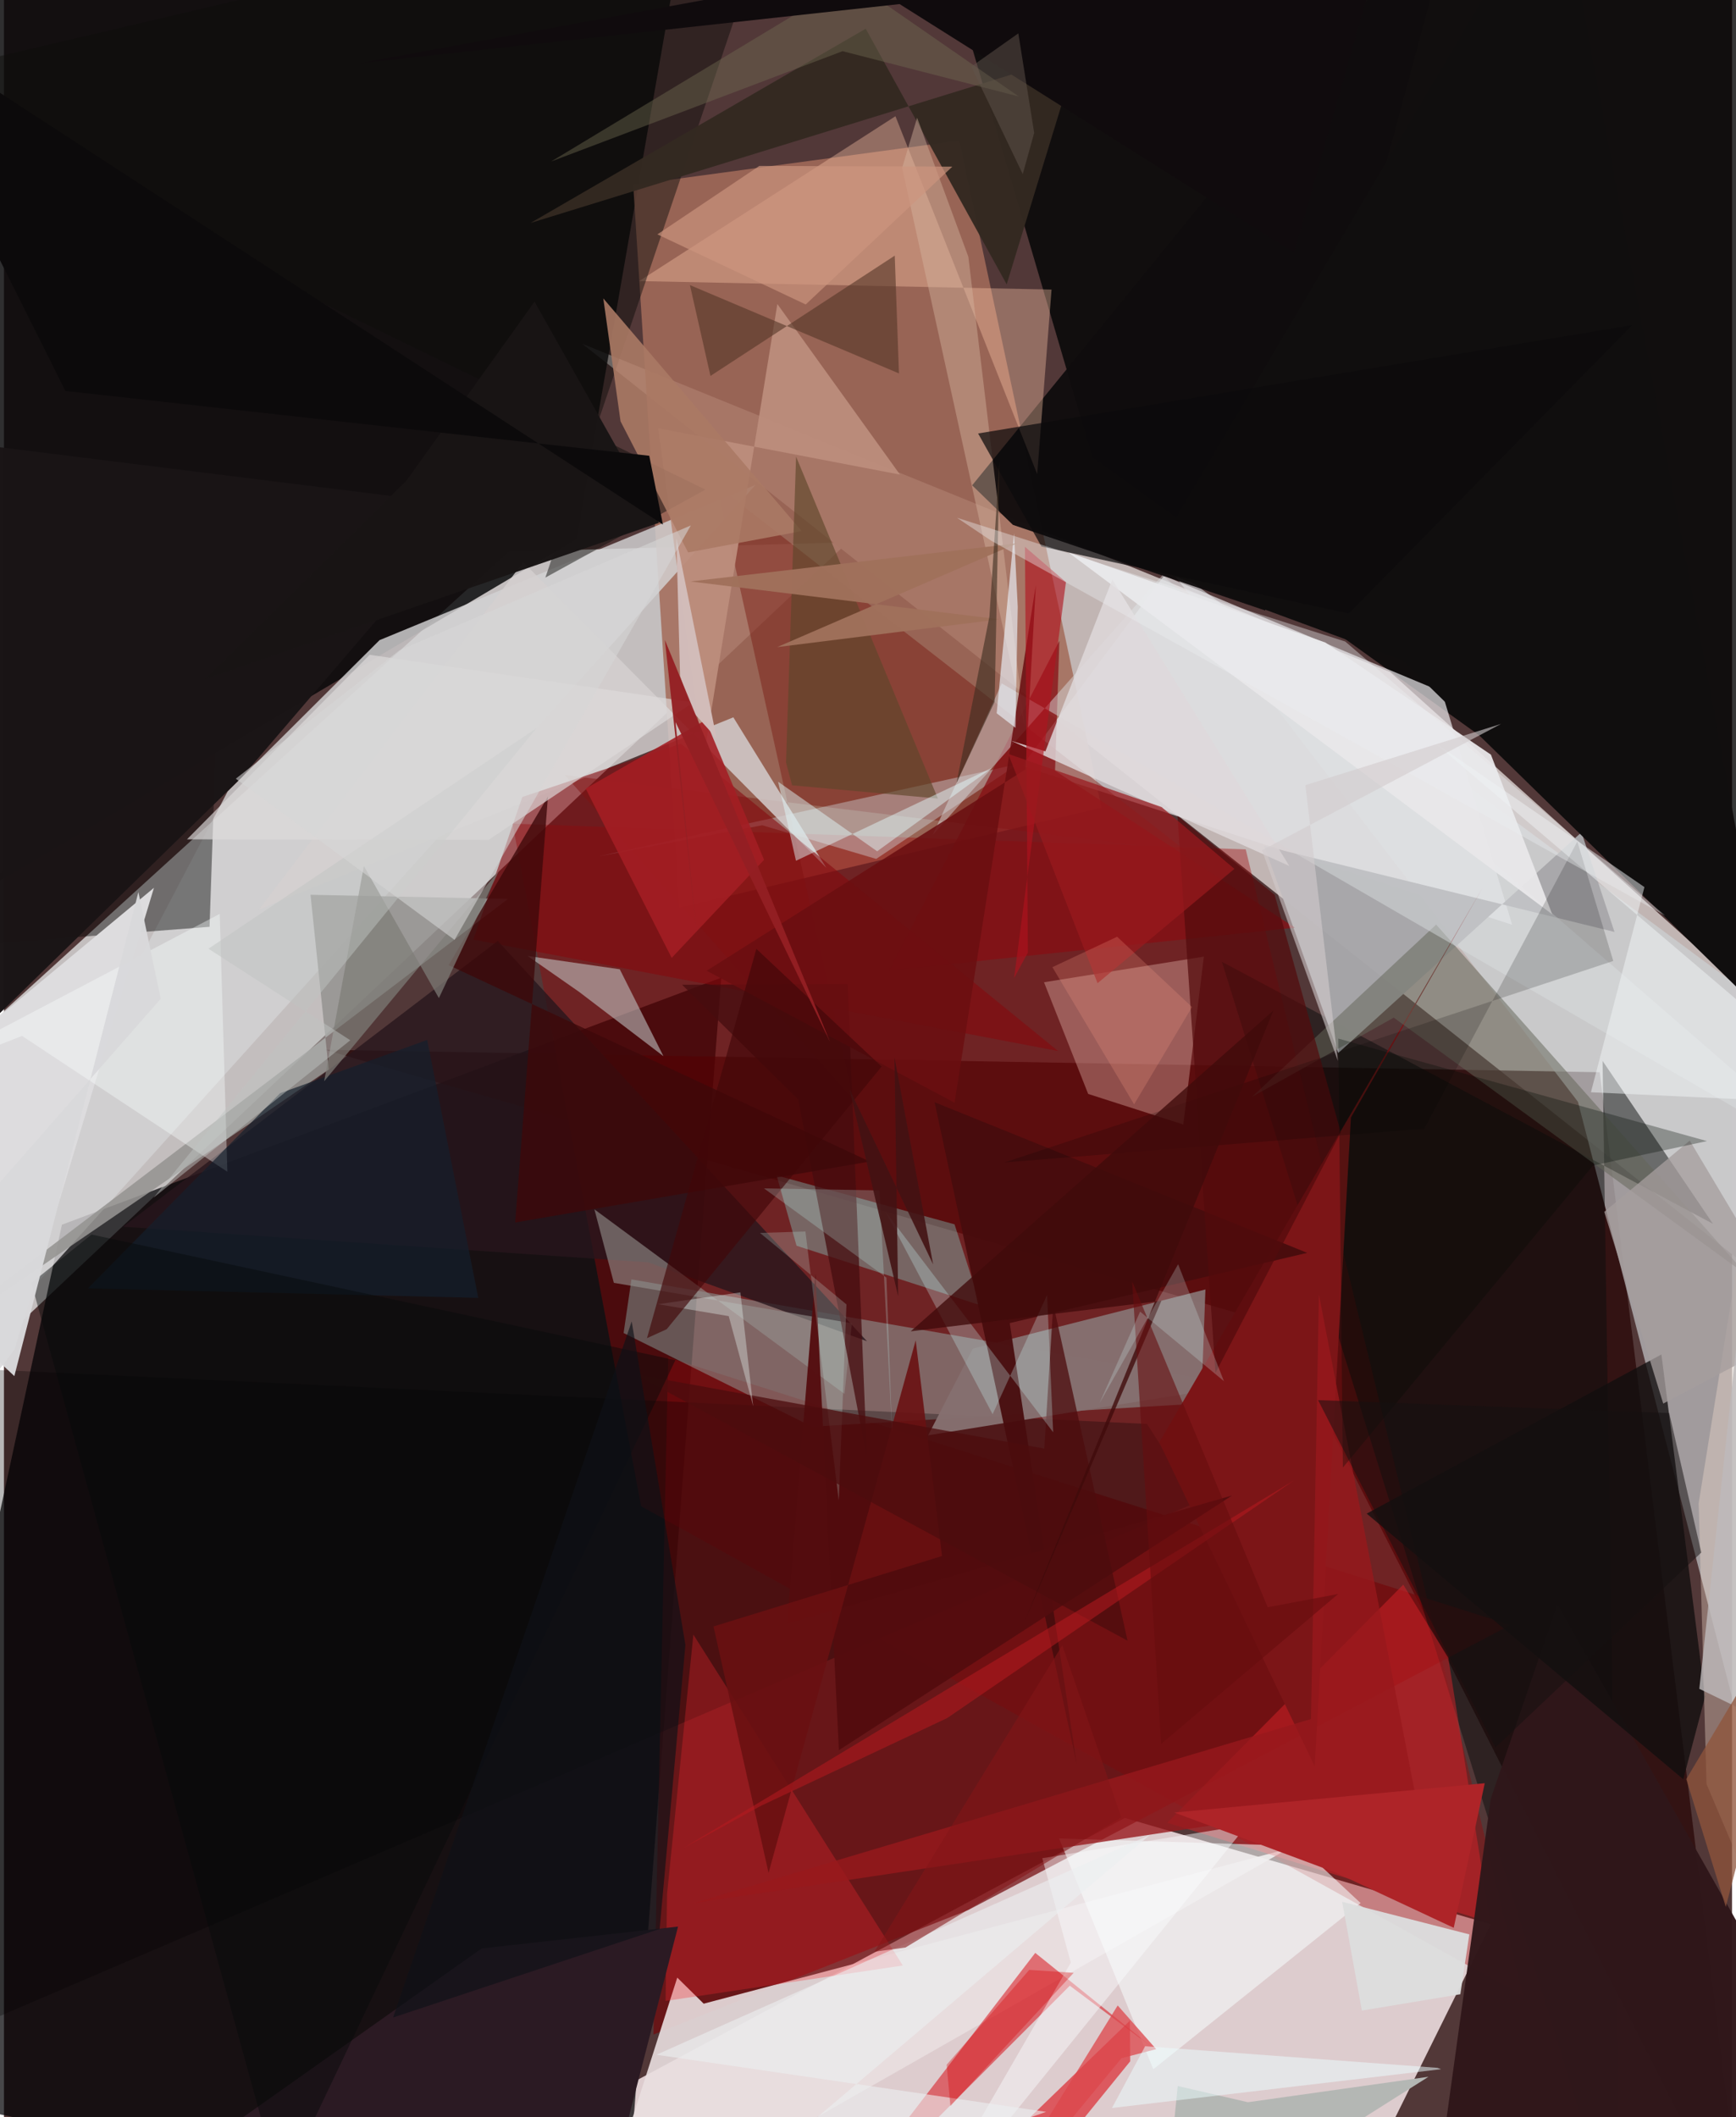 <svg xmlns="http://www.w3.org/2000/svg" width="228" height="278" viewBox="0 0 836 1024"><path fill="#523838" d="M0 0h836v1024H0z"/><path fill="#e9d9db" fill-opacity=".922" d="M542.238 879.274l-345.75 185.807 446.51 19.76 76.387-154.12z"/><path fill="#dfdede" fill-opacity=".804" d="M-19.214 665.368L-59.26 542.936 244.142 266.82l164.056-4.504z"/><path fill="#c2b6b4" fill-opacity=".996" d="M279.835 166.312l390.804 158.764L898 529.38l-53.635 83.904z"/><path fill="#000004" fill-opacity=".722" d="M28.033 592.348l318.99-119.482L299.94 1086-62 1010.021z"/><path fill="#000303" fill-opacity=".788" d="M443.36-62l83.206 283.21L898 488.082V-27.343z"/><path fill="#080809" fill-opacity=".839" d="M333.29-62l-56.314 322.721L-62 461.432-40.6-62z"/><path fill="#a36b5a" fill-opacity=".859" d="M304.407 89.36l157.768-21.366 68.797 322.702L326.71 439.05z"/><path fill="#240001" fill-opacity=".663" d="M155.201 507.731l616.796 10.87 70.2 567.399-226.005-445.283z"/><path fill="#9f0307" fill-opacity=".384" d="M600.735 410.81L735.054 965.5l-426.82-236.984-62.165-330.126z"/><path fill="#cfd5d7" fill-opacity=".635" d="M761.446 532.903L898 1060.278l-56.578-581.371-280.519-207.663z"/><path fill="#72090c" fill-opacity=".714" d="M728.8 785.953L321.35 656.565l-7.146 327.477 152.253-60.218z"/><path fill="#a8fcf6" fill-opacity=".306" d="M303.557 618.793l-3.788 25.947 91.207 45.294 240.501-14.391z"/><path fill="#e8dfe0" fill-opacity=".902" d="M284.4 1086l336.84-191.826-282.724 74.94-12.792-12.61z"/><path fill="#ecebee" fill-opacity=".694" d="M561.194 278.47l-68.64 91.964 237.072 76.847L695.62 334.6z"/><path fill="#d3d2d3" fill-opacity=".824" d="M363.527 234.57l-181.839 75.049-73.433 73.111L-62 707.28z"/><path fill="#0a0d0c" fill-opacity=".498" d="M773.366 513.123l53.386 78.777-237.537-126.698L782.178 1086z"/><path fill="#0f0c0d" fill-opacity=".949" d="M705.02-55.796L468.385 234.74l19.717 19.116 122.027 41.414z"/><path fill="#a8a7aa" fill-opacity=".969" d="M779.125 450.74l-169.472-41.613 35.853 100.183L763.17 402.545z"/><path fill="#7a1c15" fill-opacity=".471" d="M271.331 374.875l300.414 36.7L345.16 235.092l65.58 296.41z"/><path fill="#d80d15" fill-opacity=".529" d="M498.91 944.548l57.978 46.719-41.259-30.852L390.215 1086z"/><path fill="#e9bdb4" fill-opacity=".369" d="M503.15 475.08l77.335-12.403-9.952 81.206-46.024-14.789z"/><path fill="#000001" fill-opacity=".431" d="M-56.913 463.32L-62 460.763l161.466-12.506 3.52-103.323z"/><path fill="#ffc8a9" fill-opacity=".373" d="M506.798 140.052l-6.945 89.269-68.577-173.1-123.974 79.728z"/><path fill="#d42228" fill-opacity=".514" d="M676.938 766.435L562.774 881.607l156.272 48.207-20.31-127.965z"/><path fill="#dceef8" fill-opacity=".353" d="M490.705 369.514l-68.741 45.913-55.124-16.275-79.305 15.066z"/><path fill-opacity=".282" d="M577.16 726.525l-24.18-37.813L-15 662.034l-47 338.806z"/><path fill="#dddcde" d="M5.073 652.765L-62 741.395v-200.27L72.563 429.402z"/><path fill="#dc141c" fill-opacity=".624" d="M486.438 1068.86L432.419 1086l112.26-108.651.17 19.627z"/><path fill="#d4d0d0" fill-opacity=".827" d="M352.856 346.947l44.977 72.764L251.207 271.9 123.352 439.936z"/><path fill="#856f6f" fill-opacity=".984" d="M447.1 694.195l132.305-21.253 1.837-49.269-112.535 28.618z"/><path fill="#8dfff7" fill-opacity=".302" d="M373.786 568.514l9.645 34.001 89.02 28.821-12.584-39.172z"/><path fill="#959492" fill-opacity=".878" d="M148.306 432.77l8.809 84.53L-62 667.215l305.833-232.431z"/><path fill="#85070d" fill-opacity=".58" d="M509.961 508.35l-282.906-53.898 23.711-68.97 76.697-25.786z"/><path fill="#f6fbfc" fill-opacity=".573" d="M626.72 892.83l-116.314-3.654 45.619 111.651 100.285-80.37z"/><path fill="#2f171a" fill-opacity=".976" d="M719.262 870.022l32.244-94.213L898 1035.128 689.387 1086z"/><path fill="#c7cece" fill-opacity=".549" d="M297.916 468.805l21.128 42.043-40.75-31.07-24.948-17.4z"/><path fill="#110f0f" fill-opacity=".784" d="M801.827 655.113l-142.565 76.971 153.153 128.483 10.537-39.895z"/><path fill="#28161c" fill-opacity=".792" d="M57.626 593.327L238.9 455.095 417.49 648.69l-105.858-38.155z"/><path fill="#f6292f" fill-opacity=".302" d="M320.07 967.785l.722-51.74 12.725-125.448L434.845 950.64z"/><path fill="#7c1517" d="M558.908 697.622l156.255-267.95-63.537 110.825-17.517 313.824z"/><path fill="#bc8d7c" fill-opacity=".953" d="M338.405 367.08l35.735-220.045 59.336 82.52-117-22.406z"/><path fill="#100e0e" d="M553.173 273.864L751.748-62l103.42 555.986-178.567-174.598z"/><path fill="#656758" fill-opacity=".522" d="M672.347 492.198l171.152 124.83-150.642-169.845-89.09 83.312z"/><path fill="#870e13" fill-opacity=".737" d="M510.588 309.916L428.3 469.364l196.208-20.686-116.02-75.92z"/><path fill="#0e0d0b" fill-opacity=".475" d="M377.514-62l-115.59 341.35 77.436-42.549L-62 41.237z"/><path fill="#f8dfd0" fill-opacity=".353" d="M855.511 505.134L819.847 727.13l3.802 135.738L898 1038.255z"/><path fill="#470c0d" fill-opacity=".941" d="M519.087 853.88L450.21 533.101l180.272 72.86-143.909 33.973z"/><path fill="#aa7a64" fill-opacity=".898" d="M385.915 256.881L330.978 267.2l-32.696-63.434-8.336-59.43z"/><path fill="#dadee0" fill-opacity=".475" d="M482.706 330.547L898 570.922 560.435 278.217 449.321 403.855z"/><path fill="#342921" fill-opacity=".976" d="M416.897 13.89l-162.173 93.957 264.382-81.57-34.017 111.25z"/><path fill="#95918e" fill-opacity=".6" d="M295.052 620.466l-9.415-35.556 120.992 89.279 3.57-34.168z"/><path fill="#450d0f" fill-opacity=".753" d="M408.143 475.964l-80.077.325 56.183 55.542 33.24 173.365z"/><path fill="#e8e7e9" fill-opacity=".945" d="M639.26 310.764l80.094 54.23 29.663 77.232-234.139-175.084z"/><path fill="#d5b5a1" fill-opacity=".431" d="M466.547 124.197l27.232 227.207-59.273-270.216 7.26-24.262z"/><path fill="#1a1516" fill-opacity=".988" d="M115.12 375.864l112.33-130.982L-62 208.87v339.716z"/><path fill="#2b1a23" d="M326.105 931.822L295.6 1049.837 28.067 1086l203.039-143.61z"/><path fill="#a41e23" fill-opacity=".886" d="M339.412 348.281l-57.991 33.127 41.604 81.883 44.697-47.43z"/><path fill="#6a0e11" fill-opacity=".867" d="M494.185 372.122l-154.205 97.39 119.898 63.832 39.317-250.365z"/><path fill="#97181c" fill-opacity=".792" d="M636.15 626.166l46.62 241.92-349.54 52.499 299.081-89.157z"/><path fill="#5e462a" fill-opacity=".647" d="M378.342 368.803l2.931 11.025 70.545 6.402-68.61-165.366z"/><path fill="#e2fcff" fill-opacity=".459" d="M422.428 411.74l55.788-40.497-95.063 45.08-8.65-38.244z"/><path fill="#530c0e" fill-opacity=".949" d="M403.914 846.526l190.203-123.201-215.248 61.953 13.708-169.274z"/><path fill="#f0f4f8" fill-opacity=".494" d="M793.617 429.06l-25.889 99.228L898 534.347 691.884 358.99z"/><path fill="#520b0c" fill-opacity=".706" d="M586.1 664.019l60.631-116.321-32.002-114.932-47.005-38.088z"/><path fill="#3e0809" fill-opacity=".784" d="M418.847 561.79L215.12 466.82l48.05-81.574-15.851 206.025z"/><path fill="#020003" fill-opacity=".176" d="M778.541 464.776l-294.516 97.45 203.074-16.338 74.053-138.867z"/><path fill="#dcdddd" fill-opacity=".957" d="M647.383 919.823l9.538 52.622 47.64-7.903 4.348-28.95z"/><path fill="#fbfdfe" fill-opacity=".455" d="M601.474 882.598l-99.17 16.158 13.821 50.523L437.051 1086z"/><path fill="#543628" fill-opacity=".596" d="M432.976 180.61l-2.035-56.965-89.154 58.183-9.942-43.944z"/><path fill="#f9feff" fill-opacity=".369" d="M-57.664 527.17l162.05-85.159 3.691 124.716-99.328-65.69z"/><path fill="#dddbdb" fill-opacity=".663" d="M88.552 405.954l88.371-89.256 156.548 23.03-99.01 66.499z"/><path fill="#d0fff9" fill-opacity=".208" d="M403.86 725.682l-16.134-130.041-21.988.68 41.842 34.582z"/><path fill="#691011" fill-opacity=".894" d="M453.812 752.596l-110.56 34.056 26.644 119.183 71.177-257.544z"/><path fill="#14202d" fill-opacity=".678" d="M40.595 623.154l92.972-94.396 71.18-25.779 24.717 124.766z"/><path fill="#d2bdbb" fill-opacity=".98" d="M327.083 326.967l-1.798-66.613 19.46 96.711-12.156-13.511z"/><path fill="#706c52" fill-opacity=".427" d="M264.7 78.116L409.891-9.437l81.067 56.115-85.253-21.925z"/><path fill="#e9eff7" fill-opacity=".659" d="M488.644 257.969l1.796 35.564-1.107 58.47-9.09-7.022z"/><path fill="#ded9db" fill-opacity=".835" d="M487.246 358.294l16.569 5.106 32.381-83.147 85.622 138.587z"/><path fill="#ebeef0" fill-opacity=".612" d="M320.437 1086l234.021-198.576-238.813 106.38 188.52 27.624z"/><path fill="#4c0d0e" fill-opacity=".761" d="M503.295 700.63l4.337-69.869 35.921 162.786-238.471-128.93z"/><path fill="#b0131e" fill-opacity=".62" d="M495.34 460.726l-1.409-196.237 19.822 17.06-25.087 191.502z"/><path fill="#a59e9e" fill-opacity=".769" d="M802.71 678.865l-28.52-92.742 41.352-34.448 54.636 91.544z"/><path fill="#cdffff" fill-opacity=".263" d="M426.447 586.041l51.846 97.975 26.349-57.71 2.933 66.414z"/><path fill="#0c0b0c" fill-opacity=".714" d="M787.664 157.27l-316.39 52.39 30.622 54.661L650.57 296.74z"/><path fill="#100b0d" d="M433.284 1.973L171.638 30.626 676.65-62l-52.47 184.25z"/><path fill="#000b06" fill-opacity=".306" d="M823.87 551.903l-55.128 11.803L647.74 709.788l-2.225-207.462z"/><path fill="#400b0b" fill-opacity=".788" d="M559.932 629.154l-66.006 154.73 120.212-295.129-175.47 155.15z"/><path fill="#05090a" fill-opacity=".443" d="M13.274 620.498l29.107-23.395 282.425 60.758-190.912 401.25z"/><path fill="#d50005" fill-opacity=".337" d="M517.498 954.184l-21.49-1.418-39.959 45.87 1.817 19.96z"/><path fill="#a0715b" fill-opacity=".965" d="M490.035 262.79l-115.972 50.192 107.476-13.437-149.425-18.3z"/><path fill="#effefb" fill-opacity=".349" d="M356.268 625.074l6.192 55.108-11.837-43.616-34.175-5.77z"/><path fill="#410708" fill-opacity=".651" d="M311.083 647.22l52.905-188.29 60.579 56.929-103.945 127.03z"/><path fill="#191515" fill-opacity=".984" d="M316.9 252.863L256.689 145.92l-61.962 86.554-97.657 96.092z"/><path fill="#ae2428" d="M701.361 932.409l-57.242-26.757-77.922-28.986 150.177-14.184z"/><path fill="#b91a1f" fill-opacity=".525" d="M328.7 893.847l37.547-20.46 90.108-42.45 167.648-114.834z"/><path fill="#3d2e20" fill-opacity=".6" d="M481.586 223.632l-2.318 115.748-18.45 39.375 15.928-80.598z"/><path fill="#b4b7b4" fill-opacity=".996" d="M567.838 1008.923l33.937 7.852 87.366-12.309L560.167 1086z"/><path fill="#ecedef" fill-opacity=".392" d="M648.862 310.28l-187.826-59.857 16.69 11.185 325.948 181.277z"/><path fill="#0e1118" fill-opacity=".659" d="M329.67 795.633l-25.987-156.51-115.427 336.662 128.95-42.816z"/><path fill="#7e7d77" fill-opacity=".714" d="M239.45 421.192l-84.554 101.782 19.222-104.123 36.289 63.892z"/><path fill="#cc947e" fill-opacity=".675" d="M365.443 80.242l93.364.351-70.941 66.67-71.755-33.908z"/><path fill="#660c0f" fill-opacity=".592" d="M559.822 843.47l85.612-72.513-34.087 6.425-65.544-157.575z"/><path fill="#c5fffd" fill-opacity=".22" d="M367.687 574.782l59.238 43.175 2.704 74.113-6.077-116.316z"/><path fill="#991a1d" fill-opacity=".722" d="M595.25 420.24l-35.225-29.908-74.169-25.694 43.197 110.904z"/><path fill="#c0c3c2" fill-opacity=".482" d="M72.37 579.272l185.3-227.116L98.91 458.867l68.633 44.268z"/><path fill="#dc464c" fill-opacity=".757" d="M540.639 995.485l-69.994 84.85 68.15-110.369 18.626 21.134z"/><path fill="#841518" fill-opacity=".573" d="M511.984 795.744l28.526 83.222-104.393 62.98-14.999 2.038z"/><path fill="#d1cbcd" fill-opacity=".596" d="M724.235 350.142l-115.616 61.122 36.7 101.853-15.72-133.366z"/><path fill="#bdb9bb" fill-opacity=".808" d="M898 813.557l-58.99-171.112-18.84 174.377 77.83 37.85z"/><path fill="#d9d9db" fill-opacity=".976" d="M75.843 483.086L-43.849 619.621l48.875 45.946 60-234.087z"/><path fill="#d7fafa" fill-opacity=".227" d="M590.199 668.027l-40.559-33.64-19.61 44.241 38-67.165z"/><path fill="#151111" fill-opacity=".514" d="M821.117 750.91l-15.514-67.466-169.865-6.26 85.804 168.004z"/><path fill="#f69c84" fill-opacity=".235" d="M507.206 467.784l31.328-14.722 36.205 34.007-28.002 47.074z"/><path fill="#0c0a0b" d="M312.174 220.438l-282.46-31.355L-62 5.783l380.787 247.925z"/><path fill="#eafbfd" fill-opacity=".525" d="M536.031 1019.564l159.206-18.762-1.725-.66-141.431-10.459z"/><path fill="#931f23" fill-opacity=".949" d="M335.449 454.183l-15.722-144.665 79.882 194.353-74.711-154.57z"/><path fill="#8f553b" fill-opacity=".749" d="M890.841 699.155l-57.868 223.172-19.121-61.827 82.18-137.578z"/><path fill="#421214" fill-opacity=".894" d="M430.815 511.496l1.775 115.42-23.53-100.09 40.444 84.72z"/><path fill="#d7d7d7" fill-opacity=".565" d="M217.986 454.589L332.29 254.136 191.26 314.56l-79.106 62.07z"/><path fill="#60544c" fill-opacity=".506" d="M467.965 32.205l22.76-16.057 7.672 48.143-5.538 19.912z"/></svg>